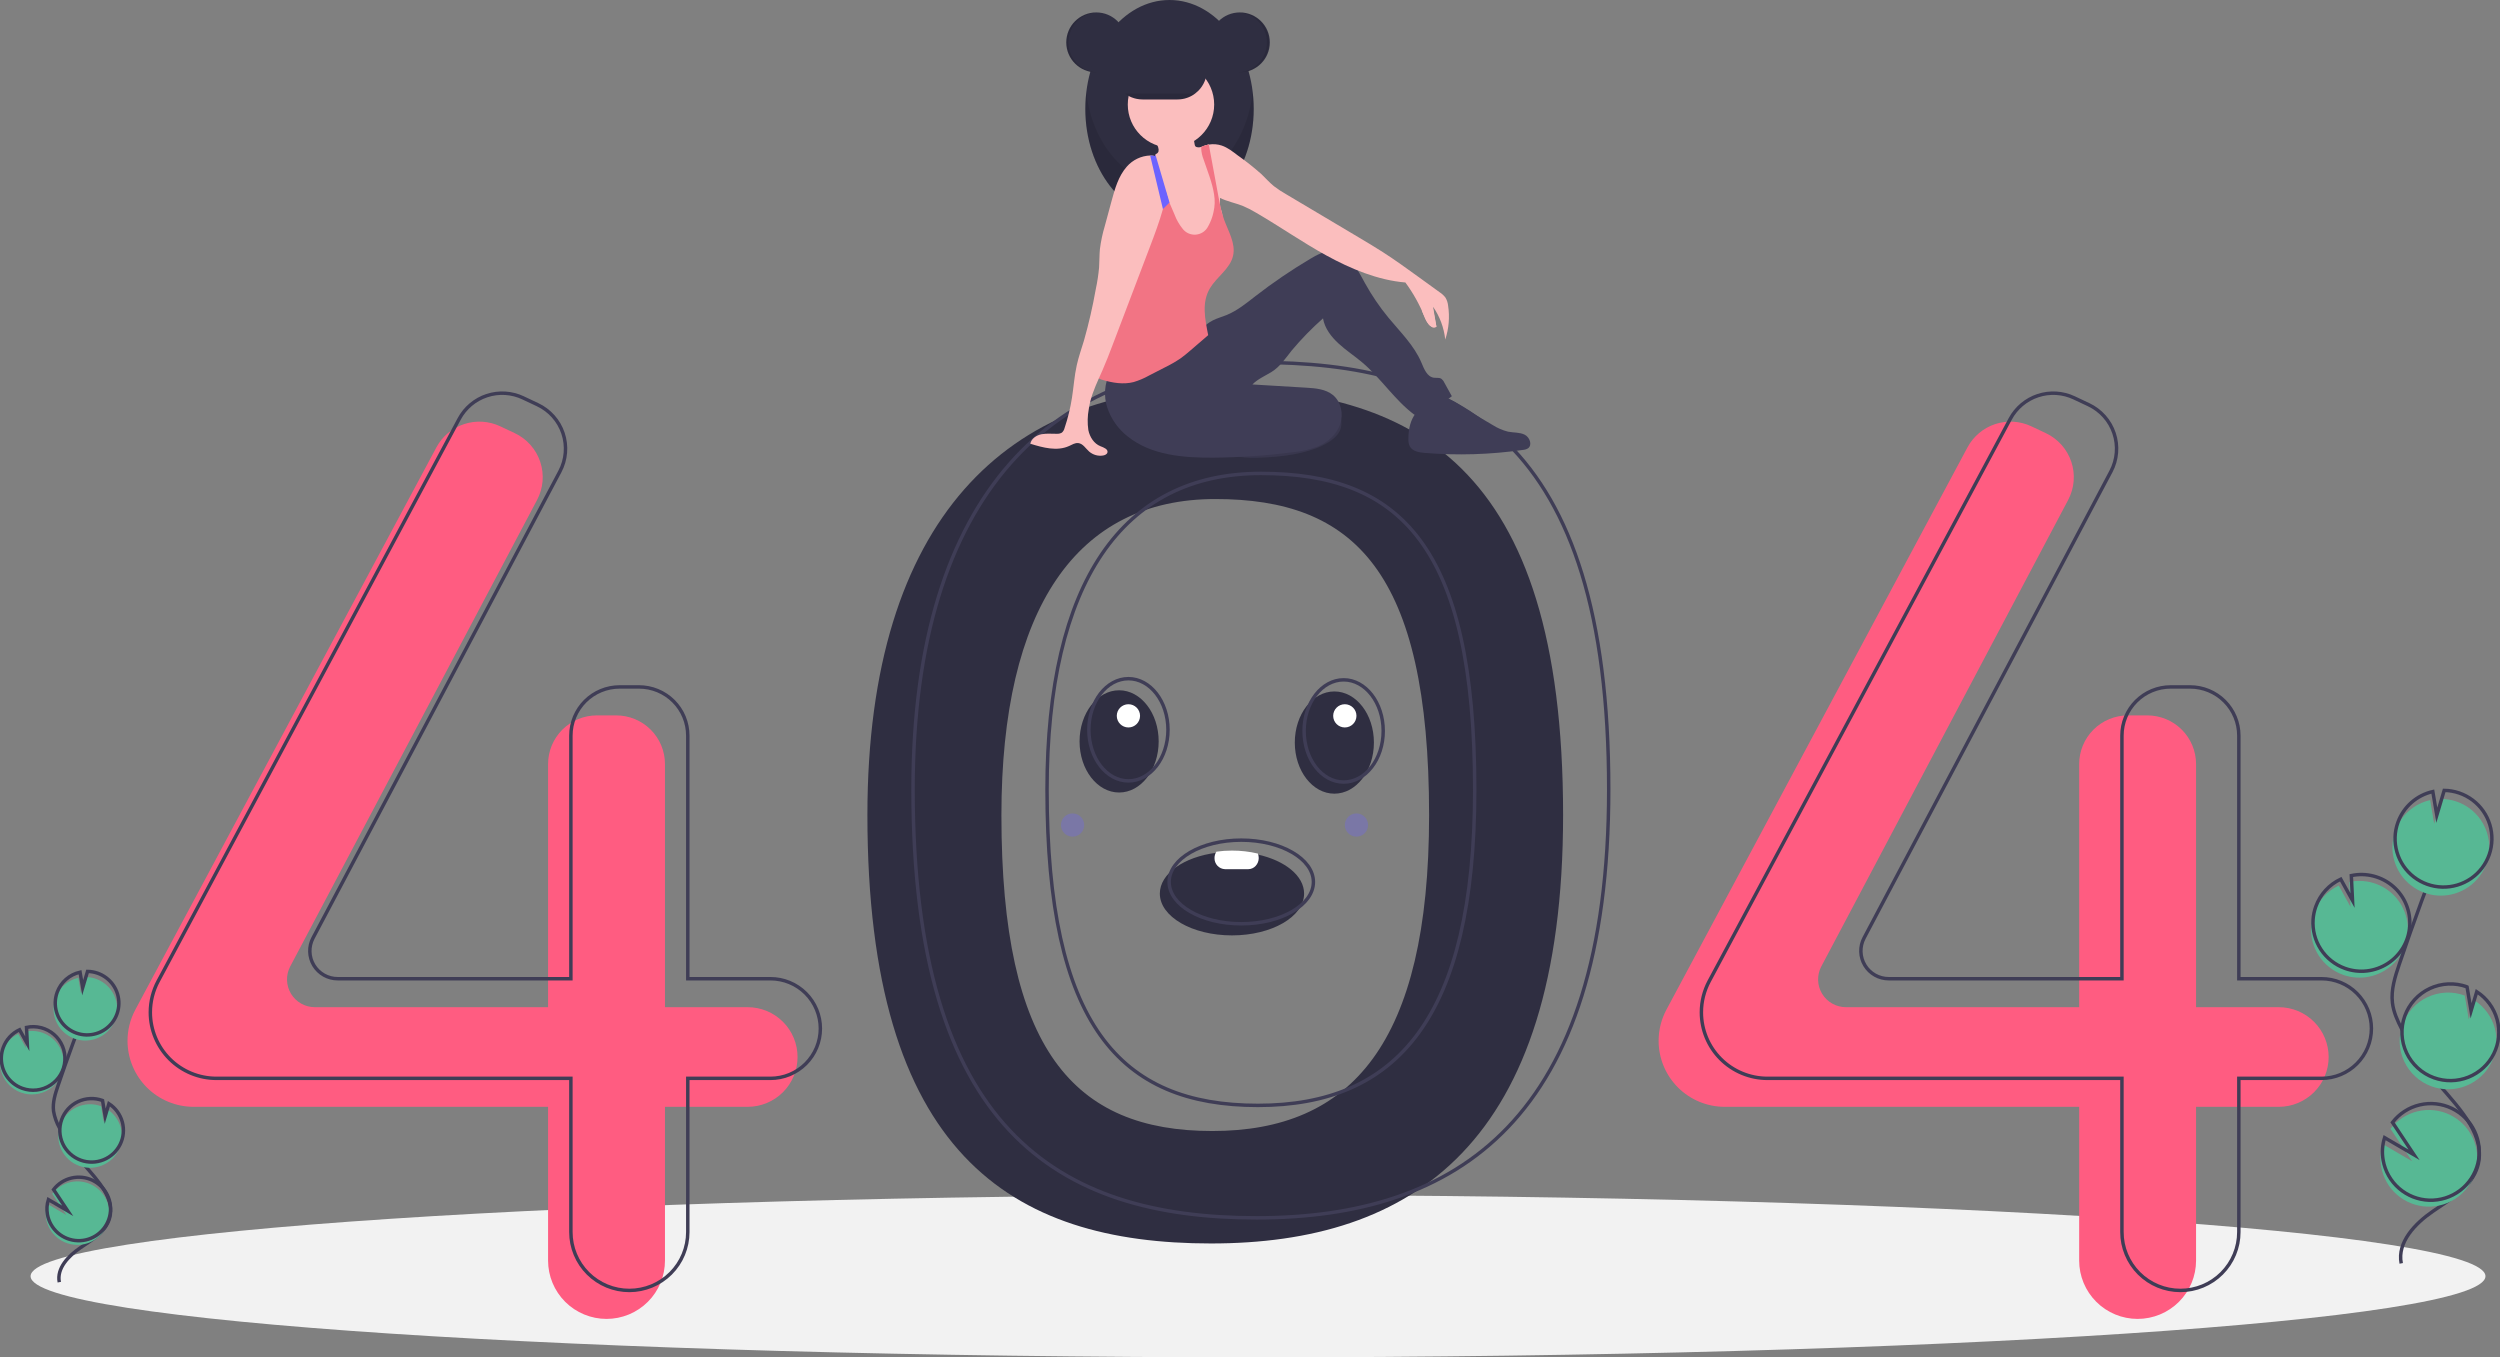 <svg width="722" height="392" viewBox="0 0 722 392" fill="none" xmlns="http://www.w3.org/2000/svg">
<rect x="0" y="0" width="722" height="392" fill="#808080" stroke="none"/>
<g clip-path="url(#clip0_621_1165)">
<path d="M363.317 392C559.093 392 717.801 381.51 717.801 368.569C717.801 355.628 559.093 345.138 363.317 345.138C167.541 345.138 8.833 355.628 8.833 368.569C8.833 381.51 167.541 392 363.317 392Z" fill="#F2F2F2"/>
<path d="M349.73 112.058C291.975 112.058 250.507 149.054 250.507 235.38C250.507 333.216 291.975 359.114 349.73 359.114C407.485 359.114 451.423 330.749 451.423 235.38C451.423 133.434 407.485 112.058 349.73 112.058ZM350.11 326.639C310.107 326.639 289.208 303.207 289.208 235.443C289.208 175.652 310.963 144.121 350.965 144.121C390.968 144.121 412.722 164.833 412.722 235.443C412.722 301.498 390.112 326.639 350.11 326.639Z" fill="#2F2E41"/>
<path d="M215.924 290.876H192.045V220.666C192.045 216.937 190.561 213.361 187.92 210.724C185.279 208.087 181.697 206.606 177.962 206.606H172.367C170.517 206.606 168.686 206.969 166.978 207.676C165.269 208.382 163.717 209.418 162.409 210.724C161.101 212.029 160.064 213.579 159.356 215.285C158.648 216.991 158.284 218.82 158.284 220.666V290.876H90.929C89.543 290.876 88.181 290.518 86.975 289.838C85.768 289.157 84.758 288.177 84.043 286.992C83.328 285.807 82.931 284.458 82.892 283.075C82.853 281.692 83.173 280.322 83.82 279.099L155.109 144.382C155.998 142.702 156.536 140.86 156.692 138.967C156.848 137.074 156.619 135.169 156.017 133.367C155.415 131.565 154.454 129.903 153.192 128.482C151.929 127.061 150.391 125.91 148.671 125.099L144.462 123.115C141.195 121.574 137.459 121.347 134.028 122.479C130.597 123.612 127.733 126.019 126.03 129.201L39.084 291.597C37.604 294.362 36.829 297.449 36.829 300.585C36.829 303.089 37.323 305.568 38.283 307.881C39.242 310.194 40.649 312.296 42.422 314.067C44.195 315.837 46.3 317.242 48.617 318.2C50.934 319.158 53.417 319.651 55.925 319.651H158.284V364.047C158.284 366.26 158.721 368.452 159.569 370.497C160.417 372.542 161.661 374.4 163.228 375.965C164.796 377.53 166.657 378.771 168.705 379.618C170.753 380.465 172.948 380.901 175.164 380.901H175.164C177.381 380.901 179.576 380.465 181.624 379.618C183.672 378.771 185.533 377.53 187.1 375.965C188.668 374.4 189.911 372.542 190.76 370.497C191.608 368.452 192.045 366.26 192.045 364.047V319.651H215.924C219.746 319.651 223.411 318.135 226.113 315.437C228.816 312.739 230.334 309.079 230.334 305.263C230.334 301.448 228.816 297.788 226.113 295.09C223.411 292.392 219.746 290.876 215.924 290.876Z" fill="#FF5C81"/>
<path d="M658.103 290.876H634.223V220.666C634.223 216.937 632.74 213.361 630.099 210.724C627.458 208.087 623.876 206.606 620.141 206.606H614.545C612.696 206.606 610.865 206.969 609.156 207.676C607.448 208.382 605.895 209.418 604.588 210.724C603.28 212.029 602.243 213.579 601.535 215.285C600.827 216.991 600.463 218.82 600.463 220.666V290.876H533.107C531.722 290.876 530.36 290.518 529.153 289.838C527.947 289.157 526.937 288.177 526.222 286.992C525.507 285.807 525.11 284.458 525.071 283.075C525.032 281.692 525.352 280.322 525.999 279.099L597.287 144.382C598.176 142.702 598.715 140.86 598.871 138.967C599.027 137.074 598.797 135.169 598.196 133.367C597.594 131.565 596.633 129.903 595.37 128.482C594.108 127.061 592.57 125.91 590.849 125.099L586.641 123.115C583.373 121.574 579.637 121.347 576.206 122.479C572.775 123.612 569.912 126.019 568.208 129.201L481.263 291.597C479.782 294.362 479.008 297.449 479.008 300.585C479.008 305.642 481.02 310.491 484.601 314.067C488.182 317.642 493.039 319.651 498.103 319.651H600.463V364.047C600.463 368.517 602.241 372.804 605.407 375.965C608.573 379.125 612.866 380.901 617.343 380.901C621.82 380.901 626.113 379.125 629.279 375.965C632.445 372.804 634.223 368.517 634.223 364.047V319.651H658.102C661.924 319.651 665.589 318.135 668.292 315.437C670.994 312.739 672.512 309.079 672.512 305.263C672.512 301.448 670.994 297.788 668.292 295.09C665.589 292.392 661.924 290.876 658.103 290.876Z" fill="#FF5C81"/>
<path d="M222.511 282.654H198.632V212.445C198.632 210.598 198.268 208.77 197.56 207.064C196.852 205.358 195.815 203.808 194.507 202.502C193.2 201.196 191.647 200.161 189.939 199.454C188.23 198.748 186.399 198.384 184.55 198.384H178.954C175.219 198.384 171.637 199.865 168.996 202.502C166.355 205.139 164.872 208.715 164.872 212.445V282.654H97.516C96.13 282.654 94.768 282.297 93.562 281.616C92.356 280.936 91.346 279.955 90.63 278.77C89.915 277.585 89.519 276.236 89.48 274.853C89.441 273.47 89.761 272.101 90.408 270.877L161.696 136.16C162.585 134.481 163.124 132.639 163.28 130.746C163.436 128.852 163.206 126.947 162.604 125.145C162.003 123.343 161.042 121.681 159.779 120.26C158.516 118.839 156.978 117.689 155.258 116.877L151.05 114.893C147.782 113.353 144.046 113.125 140.615 114.258C137.184 115.391 134.321 117.797 132.617 120.979L45.672 283.375C44.191 286.14 43.416 289.228 43.416 292.363V292.363C43.416 297.42 45.428 302.269 49.01 305.845C52.591 309.421 57.448 311.429 62.512 311.429H164.872V355.825C164.872 358.039 165.308 360.23 166.157 362.275C167.005 364.32 168.248 366.178 169.816 367.743C171.383 369.308 173.244 370.55 175.292 371.397C177.34 372.244 179.535 372.679 181.752 372.679H181.752C186.229 372.679 190.522 370.904 193.688 367.743C196.854 364.582 198.632 360.295 198.632 355.825V311.429H222.511C224.404 311.429 226.277 311.057 228.026 310.334C229.774 309.611 231.363 308.551 232.701 307.215C234.039 305.879 235.1 304.293 235.824 302.548C236.548 300.802 236.921 298.931 236.921 297.042V297.042C236.921 295.152 236.548 293.281 235.824 291.536C235.1 289.79 234.039 288.204 232.701 286.868C231.363 285.532 229.774 284.472 228.026 283.749C226.277 283.026 224.404 282.654 222.511 282.654V282.654Z" stroke="#3F3D56" stroke-miterlimit="10"/>
<path d="M670.454 282.654H646.575V212.445C646.575 208.715 645.091 205.139 642.45 202.502C639.809 199.865 636.227 198.384 632.492 198.384H626.897C625.048 198.384 623.216 198.748 621.508 199.454C619.799 200.161 618.247 201.196 616.939 202.502C615.631 203.808 614.594 205.358 613.886 207.064C613.179 208.77 612.815 210.598 612.815 212.445V282.654H545.459C544.073 282.654 542.711 282.297 541.505 281.616C540.298 280.936 539.289 279.955 538.573 278.77C537.858 277.585 537.462 276.236 537.423 274.853C537.384 273.47 537.704 272.101 538.351 270.877L609.639 136.16C610.528 134.481 611.067 132.639 611.223 130.746C611.379 128.852 611.149 126.947 610.547 125.145C609.946 123.343 608.985 121.681 607.722 120.26C606.459 118.839 604.921 117.689 603.201 116.877L598.993 114.893C595.725 113.353 591.989 113.125 588.558 114.258C585.127 115.391 582.264 117.797 580.56 120.979L493.615 283.375C492.134 286.14 491.359 289.228 491.359 292.363C491.359 297.42 493.371 302.269 496.952 305.845C500.534 309.421 505.391 311.429 510.455 311.429H612.815V355.825C612.815 360.295 614.593 364.582 617.759 367.743C620.924 370.904 625.218 372.679 629.695 372.679V372.679C634.172 372.679 638.465 370.904 641.631 367.743C644.796 364.582 646.575 360.295 646.575 355.825V311.429H670.454C672.347 311.429 674.22 311.057 675.969 310.334C677.717 309.611 679.305 308.551 680.644 307.215C681.982 305.879 683.043 304.293 683.767 302.548C684.491 300.802 684.864 298.931 684.864 297.042V297.042C684.864 293.226 683.346 289.566 680.644 286.868C677.941 284.17 674.276 282.654 670.454 282.654V282.654Z" stroke="#3F3D56" stroke-miterlimit="10"/>
<path d="M362.905 104.659C305.15 104.659 263.683 141.656 263.683 227.982C263.683 325.817 305.15 351.715 362.905 351.715C420.66 351.715 464.598 323.351 464.598 227.982C464.598 126.035 420.66 104.659 362.905 104.659ZM363.285 319.24C323.282 319.24 302.384 295.808 302.384 228.045C302.384 168.254 324.138 136.723 364.14 136.723C404.143 136.723 425.897 157.434 425.897 228.045C425.897 294.1 403.287 319.24 363.285 319.24V319.24Z" stroke="#3F3D56" stroke-miterlimit="10"/>
<path d="M316.611 20.901C321.399 20.901 325.28 17.026 325.28 12.245C325.28 7.464 321.399 3.589 316.611 3.589C311.822 3.589 307.941 7.464 307.941 12.245C307.941 17.026 311.822 20.901 316.611 20.901Z" fill="#2F2E41"/>
<path d="M337.756 62.916C351.187 62.916 362.074 48.832 362.074 31.458C362.074 14.084 351.187 0 337.756 0C324.326 0 313.439 14.084 313.439 31.458C313.439 48.832 324.326 62.916 337.756 62.916Z" fill="#2F2E41"/>
<path opacity="0.1" d="M337.756 53.416C325.575 53.416 315.485 41.828 313.715 26.708C313.531 28.285 313.439 29.871 313.439 31.458C313.439 48.832 324.326 62.916 337.756 62.916C351.187 62.916 362.074 48.832 362.074 31.458C362.074 29.871 361.982 28.285 361.798 26.708C360.028 41.828 349.938 53.416 337.756 53.416Z" fill="black"/>
<path d="M387.239 123.584C386.717 125.727 384.465 127.443 381.972 128.642C376.729 131.163 370.262 131.915 363.989 132.167C362.389 132.264 360.783 132.235 359.188 132.079C356.096 131.78 353.195 130.449 350.955 128.3C350.795 128.196 350.664 128.053 350.575 127.885C350.485 127.717 350.44 127.529 350.443 127.338C350.445 127.148 350.497 126.961 350.591 126.795C350.686 126.63 350.822 126.491 350.985 126.392C354.324 122.729 359.897 120.484 365.511 118.867C369.768 117.64 377.191 114.464 381.834 114.893C386.331 115.308 387.899 120.879 387.239 123.584Z" fill="#3F3D56"/>
<path opacity="0.1" d="M387.239 123.584C386.717 125.727 384.465 127.443 381.972 128.642C376.729 131.163 370.262 131.915 363.989 132.167C362.389 132.264 360.783 132.235 359.188 132.079C356.096 131.78 353.195 130.449 350.955 128.3C350.795 128.196 350.664 128.053 350.575 127.885C350.485 127.717 350.44 127.529 350.443 127.338C350.445 127.148 350.497 126.961 350.591 126.795C350.686 126.63 350.822 126.491 350.985 126.392C354.324 122.729 359.897 120.484 365.511 118.867C369.768 117.64 377.191 114.464 381.834 114.893C386.331 115.308 387.899 120.879 387.239 123.584Z" fill="black"/>
<path d="M320.577 107.57C318.977 110.702 318.687 114.34 319.771 117.685C320.875 121.005 322.94 123.923 325.705 126.07C332.488 131.499 341.825 132.246 350.518 132.171C358.138 132.105 365.746 131.584 373.303 130.612C375.835 130.388 378.324 129.811 380.696 128.898C383.534 127.672 386.027 125.424 387.037 122.506C388.047 119.589 387.33 116.017 384.931 114.07C382.823 112.359 379.916 112.123 377.205 111.961L361.69 111.03C363.222 109.481 365.263 108.605 367.13 107.479C369.607 105.985 371.252 103.477 373.053 101.216C375.827 97.905 378.846 94.806 382.083 91.945C382.588 94.837 384.421 97.212 386.577 99.207C388.734 101.203 391.22 102.81 393.461 104.709C398.89 109.311 402.799 115.557 408.509 119.807C412.437 118.776 416.109 116.946 419.294 114.431L417.075 110.417C416.89 110.004 416.602 109.646 416.238 109.375C415.61 108.99 414.801 109.188 414.071 109.079C412.122 108.787 411.271 106.54 410.506 104.726C408.406 99.747 404.385 95.883 400.951 91.707C398.417 88.624 396.168 85.318 394.234 81.829C393.08 79.747 392.024 77.581 390.459 75.788C388.893 73.995 386.7 72.585 384.318 72.58C382.213 72.576 380.271 73.643 378.462 74.716C372.95 77.985 367.646 81.592 362.582 85.518C359.932 87.572 357.298 89.742 354.189 91.002C352.88 91.532 351.501 91.895 350.245 92.54C348.045 93.67 346.376 95.583 344.579 97.28C338.17 103.334 329.394 107.257 320.577 107.57Z" fill="#3F3D56"/>
<path d="M353.019 64.478C352.947 66.329 352.552 68.153 351.854 69.868C351.499 70.724 350.972 71.498 350.306 72.141C349.639 72.784 348.846 73.283 347.978 73.607C346.744 73.937 345.451 73.979 344.199 73.73C343.107 73.616 342.055 73.258 341.12 72.683C339.665 71.684 338.94 69.902 338.676 68.158C338.411 66.416 338.53 64.636 338.361 62.882C338.196 61.465 337.926 60.062 337.553 58.685C337.439 58.227 337.322 57.771 337.208 57.315C337.096 56.859 336.986 56.403 336.885 55.947C336.792 55.518 336.705 55.087 336.631 54.654C336.57 54.289 336.515 53.922 336.474 53.552C336.437 52.457 336.255 51.371 335.931 50.324C335.627 49.645 335.247 49.002 334.798 48.409C334.605 48.135 334.419 47.86 334.248 47.575C333.752 46.834 333.522 45.948 333.594 45.061C333.615 44.923 333.648 44.788 333.694 44.657C333.711 44.607 333.73 44.556 333.751 44.508C333.941 44.456 334.116 44.359 334.26 44.224C334.404 44.09 334.513 43.923 334.578 43.737C334.65 43.337 334.616 42.926 334.478 42.544C334.32 42.01 334.104 41.496 333.833 41.009C333.656 40.688 333.053 40.11 333.049 39.742C333.04 39.003 334.487 38.408 335.073 38.117C336.86 37.223 338.854 36.819 340.849 36.947C342.129 37.033 343.516 37.426 344.222 38.497C344.857 39.462 344.772 40.711 345.043 41.833C345.071 41.995 345.14 42.149 345.244 42.278C345.382 42.404 345.555 42.483 345.74 42.506C346.054 42.568 346.375 42.581 346.692 42.544H346.694C346.778 42.537 346.861 42.525 346.944 42.508C347.438 42.417 347.905 42.216 348.31 41.919C348.572 41.849 348.836 41.792 349.103 41.748C349.113 41.747 349.124 41.745 349.134 41.742C350.194 45.08 350.331 48.658 351.198 52.057C351.627 53.749 352.243 55.419 352.329 57.158C352.336 57.234 352.338 57.312 352.34 57.391C352.353 57.95 352.308 58.514 352.332 59.071C352.34 59.322 352.368 59.572 352.416 59.819C352.511 60.215 352.629 60.605 352.769 60.988L352.776 61.007C352.816 61.13 352.854 61.254 352.886 61.379C352.909 61.47 352.93 61.558 352.947 61.649L352.949 61.655C353.106 62.588 353.129 63.539 353.019 64.478Z" fill="#FBBEBE"/>
<path d="M338.179 42.648C345.069 42.648 350.655 37.071 350.655 30.191C350.655 23.311 345.069 17.734 338.179 17.734C331.289 17.734 325.703 23.311 325.703 30.191C325.703 37.071 331.289 42.648 338.179 42.648Z" fill="#FBBEBE"/>
<path d="M417.386 98.061C417.025 94.663 415.815 91.409 413.868 88.598C414.191 90.52 414.515 92.44 414.84 94.36C414.436 94.477 414.007 94.473 413.605 94.35C413.203 94.226 412.846 93.989 412.578 93.665C412.052 93.01 411.65 92.266 411.391 91.468C409.974 87.954 408.121 84.633 405.875 81.581C397.932 80.92 390.081 77.632 383.096 73.8C376.11 69.971 369.572 65.379 362.678 61.386C361.483 60.665 360.238 60.03 358.952 59.486C356.796 58.622 354.374 58.175 352.33 57.159C352.192 57.092 352.055 57.02 351.919 56.946C351.458 56.695 351.02 56.402 350.613 56.07C350.393 55.891 350.183 55.7 349.987 55.495C348.967 54.31 348.158 52.959 347.595 51.501C346.498 49.077 346.107 46.153 345.011 43.729C345.515 43.26 346.08 42.861 346.692 42.545H346.694C346.783 42.498 346.872 42.454 346.963 42.412C347.396 42.208 347.847 42.044 348.31 41.92C348.572 41.85 348.836 41.793 349.103 41.749C349.114 41.748 349.124 41.746 349.135 41.743C350.37 41.542 351.636 41.642 352.825 42.034C354.563 42.621 356.028 43.793 357.489 44.901C359.863 46.571 362.14 48.374 364.309 50.302C365.514 51.455 366.614 52.721 367.91 53.769C368.987 54.599 370.123 55.35 371.308 56.017C378.322 60.189 385.337 64.36 392.352 68.531C394.727 69.943 397.103 71.356 399.425 72.85C402.952 75.122 406.352 77.584 409.751 80.043C411.753 81.492 413.755 82.941 415.756 84.391C416.412 84.809 416.989 85.341 417.458 85.961C417.873 86.666 418.13 87.452 418.213 88.265C418.715 91.55 418.432 94.906 417.386 98.061Z" fill="#FBBEBE"/>
<path d="M356.113 73.847C355.271 77.615 351.456 79.894 349.462 83.204C346.984 87.313 347.995 92.088 348.925 96.794C347.225 98.258 345.524 99.721 343.823 101.184C342.884 101.988 341.945 102.797 340.934 103.508C339.461 104.494 337.92 105.378 336.325 106.152C334.819 106.924 333.313 107.698 331.808 108.472C330.408 109.258 328.925 109.885 327.386 110.343C324.42 111.103 321.269 110.571 318.334 109.69C317.988 109.6 317.655 109.464 317.344 109.287C317.161 109.178 317.002 109.034 316.875 108.863C316.586 108.345 316.48 107.744 316.577 107.159C316.875 102.227 318.082 97.398 319.286 92.606C319.929 89.73 320.793 86.909 321.872 84.167C322.929 81.817 324.145 79.542 325.511 77.356C327.018 74.606 328.804 72.017 330.839 69.631C331.831 68.712 332.665 67.638 333.309 66.451C334.06 64.741 333.77 62.779 333.922 60.917C334.039 59.518 334.411 58.152 335.02 56.887V56.885C335.346 56.203 335.738 55.555 336.191 54.951C336.397 55.428 336.602 55.904 336.807 56.38C336.942 56.693 337.076 57.005 337.208 57.316C337.382 57.717 337.554 58.116 337.724 58.515C338.217 59.659 338.709 60.803 339.2 61.946C339.731 63.385 340.488 64.731 341.442 65.934C341.878 66.55 342.466 67.042 343.15 67.363C343.834 67.684 344.589 67.822 345.342 67.764C346.095 67.707 346.82 67.455 347.447 67.034C348.073 66.613 348.58 66.037 348.917 65.362C349.628 64.102 350.142 62.741 350.444 61.327C350.861 59.605 350.919 57.815 350.613 56.07C350.103 52.709 348.672 49.276 347.631 46.153C347.208 45.112 346.963 44.007 346.906 42.885C346.908 42.759 346.921 42.633 346.944 42.509C346.95 42.477 346.957 42.444 346.963 42.412C347.396 42.208 347.847 42.044 348.31 41.92C348.572 41.85 348.836 41.793 349.103 41.749C350.018 46.698 350.936 51.647 351.854 56.596C351.875 56.712 351.898 56.828 351.919 56.946C352.051 57.655 352.184 58.365 352.332 59.072C352.465 59.714 352.609 60.354 352.77 60.989L352.776 61.008C352.831 61.224 352.888 61.437 352.947 61.65L352.949 61.656C353.112 62.239 353.294 62.818 353.499 63.388C354.742 66.823 356.91 70.281 356.113 73.847Z" fill="#F27484"/>
<path d="M406.745 126.808C406.705 127.534 406.846 128.259 407.155 128.917C407.936 130.342 409.809 130.666 411.43 130.799C420.9 131.577 430.428 131.287 439.833 129.935C440.343 129.9 440.838 129.747 441.279 129.487C442.616 128.551 441.792 126.27 440.332 125.54C438.871 124.809 437.139 124.985 435.537 124.669C433.945 124.269 432.429 123.613 431.049 122.726C427.8 120.862 424.598 118.919 421.444 116.896C419.566 115.692 417.35 114.407 415.235 115.121C409.506 117.056 406.707 120.638 406.745 126.808Z" fill="#3F3D56"/>
<path d="M336.933 55.683V55.685C336.919 55.774 336.904 55.861 336.885 55.947C336.861 56.091 336.834 56.236 336.806 56.38C336.544 57.721 336.223 59.055 335.853 60.381C334.838 64.044 333.478 67.648 332.129 71.199C328.509 80.721 324.888 90.243 321.267 99.767C320.353 102.165 319.442 104.566 318.403 106.916C318.057 107.699 317.699 108.489 317.344 109.287C316.071 112.143 314.849 115.093 314.443 118.133C314.064 120.134 314.021 122.183 314.314 124.199C314.72 126.192 315.932 128.138 317.828 128.875C318.754 129.236 320.08 129.72 319.827 130.68C319.689 131.208 319.089 131.466 318.549 131.554C317.837 131.668 317.109 131.623 316.416 131.424C315.723 131.225 315.083 130.876 314.54 130.402C313.527 129.504 312.749 128.109 311.402 127.959C310.47 127.858 309.611 128.415 308.757 128.805C305.272 130.395 301.212 129.283 297.552 128.153C297.839 126.673 299.328 125.698 300.806 125.402C302.284 125.104 303.813 125.316 305.321 125.275C305.803 125.301 306.283 125.178 306.693 124.923C307.061 124.586 307.319 124.146 307.433 123.66C308.404 120.787 309.127 117.836 309.592 114.839C310.078 111.708 310.281 108.529 310.975 105.436C311.514 103.022 312.347 100.685 313.062 98.316C314.444 93.439 315.579 88.495 316.462 83.504C316.909 81.43 317.229 79.331 317.42 77.218C317.541 75.466 317.484 73.705 317.653 71.959C317.937 69.688 318.411 67.444 319.072 65.252C319.719 62.859 320.365 60.469 321.011 58.08C321.969 54.543 322.996 50.87 325.424 48.121C326.267 47.153 327.3 46.368 328.459 45.816C329.618 45.263 330.879 44.954 332.163 44.907C332.644 44.907 333.124 44.958 333.594 45.061C333.673 45.08 333.751 45.099 333.829 45.12C334.341 45.254 334.833 45.457 335.29 45.724C336.039 45.249 336.419 45.416 336.916 46.149C337.352 46.924 337.557 47.807 337.508 48.695C337.55 51.038 337.358 53.379 336.933 55.683Z" fill="#FBBEBE"/>
<path d="M337.756 58.483L337.724 58.515L337.553 58.686L335.853 60.381L335.02 56.887L332.163 44.907C332.644 44.907 333.124 44.958 333.595 45.062C333.615 44.924 333.648 44.789 333.694 44.658L333.829 45.121L334.798 48.41L336.631 54.655L336.933 55.683V55.685L337.756 58.483Z" fill="#6C63FF"/>
<path d="M348.544 20.265C348.543 21.374 348.323 22.472 347.896 23.496C347.469 24.52 346.845 25.451 346.058 26.234C345.773 26.519 345.467 26.782 345.144 27.023C343.684 28.121 341.907 28.716 340.08 28.716H329.935C327.693 28.713 325.545 27.822 323.961 26.238C322.377 24.654 321.487 22.507 321.487 20.269C321.487 18.031 322.377 15.884 323.961 14.3C325.545 12.716 327.693 11.825 329.935 11.821H340.08C342.321 11.827 344.47 12.718 346.056 14.3C347.642 15.882 348.536 18.026 348.544 20.265Z" fill="#2F2E41"/>
<path d="M358.056 20.901C362.844 20.901 366.726 17.026 366.726 12.245C366.726 7.464 362.844 3.589 358.056 3.589C353.268 3.589 349.386 7.464 349.386 12.245C349.386 17.026 353.268 20.901 358.056 20.901Z" fill="#2F2E41"/>
<path opacity="0.1" d="M357.845 3.589C357.738 3.589 357.633 3.593 357.527 3.597C359.77 3.678 361.894 4.625 363.452 6.238C365.009 7.851 365.88 10.004 365.88 12.245C365.88 14.486 365.009 16.639 363.452 18.252C361.894 19.865 359.77 20.812 357.527 20.893C357.633 20.897 357.738 20.901 357.845 20.901C360.144 20.901 362.349 19.989 363.975 18.366C365.601 16.743 366.514 14.541 366.514 12.245C366.514 9.949 365.601 7.748 363.975 6.124C362.349 4.501 360.144 3.589 357.845 3.589Z" fill="black"/>
<path opacity="0.1" d="M316.611 3.589C316.717 3.589 316.823 3.593 316.928 3.597C314.685 3.678 312.562 4.625 311.004 6.238C309.446 7.851 308.575 10.004 308.575 12.245C308.575 14.486 309.446 16.639 311.004 18.252C312.562 19.865 314.685 20.812 316.928 20.893C316.822 20.897 316.717 20.901 316.611 20.901C314.313 20.899 312.11 19.986 310.485 18.363C308.861 16.74 307.949 14.54 307.949 12.245C307.949 9.951 308.861 7.75 310.485 6.127C312.11 4.504 314.313 3.591 316.611 3.589Z" fill="black"/>
<path opacity="0.1" d="M345.144 27.023C343.685 28.122 341.907 28.716 340.08 28.717H329.935C328.108 28.716 326.33 28.122 324.871 27.023H345.144Z" fill="black"/>
<path d="M410.654 89.746C410.654 89.746 412.84 96.034 414.84 94.36L413.246 86.141L410.654 89.746Z" fill="#FBBEBE"/>
<path d="M676.621 281.504C678.656 282.243 680.836 282.499 682.988 282.254C685.14 282.008 687.206 281.267 689.022 280.088C690.838 278.909 692.355 277.326 693.453 275.462C694.552 273.598 695.202 271.504 695.352 269.347C695.502 267.189 695.148 265.027 694.318 263.029C693.488 261.031 692.205 259.253 690.569 257.835C688.934 256.418 686.991 255.398 684.893 254.858C682.796 254.318 680.602 254.271 678.483 254.722L678.833 261.909L675.427 255.75C672.085 257.318 669.502 260.147 668.248 263.615C667.802 264.83 667.531 266.102 667.443 267.393C667.228 270.421 668.008 273.437 669.664 275.983C671.32 278.53 673.762 280.468 676.621 281.504Z" fill="#57B894"/>
<path d="M693.473 364.867C692.27 358.755 697.48 353.336 702.626 349.813C707.772 346.291 713.785 342.83 715.541 336.852C718.064 328.261 710.548 320.394 704.697 313.609C700.357 308.574 696.63 303.043 693.593 297.132C692.376 294.761 691.258 292.284 690.937 289.639C690.476 285.831 691.701 282.042 692.936 278.41C697.048 266.309 701.445 254.31 706.126 242.412" stroke="#3F3D56" stroke-miterlimit="10"/>
<path d="M677.197 279.654C679.232 280.393 681.412 280.65 683.564 280.404C685.716 280.158 687.782 279.417 689.598 278.238C691.414 277.06 692.931 275.476 694.029 273.612C695.128 271.748 695.778 269.655 695.928 267.497C696.078 265.34 695.724 263.177 694.894 261.179C694.064 259.182 692.781 257.404 691.145 255.986C689.51 254.568 687.567 253.549 685.469 253.008C683.372 252.468 681.178 252.421 679.059 252.872L679.409 260.06L676.003 253.9C672.661 255.468 670.078 258.297 668.824 261.766C668.378 262.98 668.107 264.252 668.019 265.543C667.804 268.572 668.584 271.587 670.24 274.134C671.896 276.68 674.338 278.618 677.197 279.654V279.654Z" stroke="#3F3D56" stroke-miterlimit="10"/>
<path d="M691.764 239.93C692.562 237.729 693.903 235.764 695.662 234.217C697.422 232.669 699.543 231.589 701.83 231.075L702.982 237.908L705.117 230.731C708.081 230.775 710.955 231.759 713.323 233.54C715.691 235.32 717.431 237.807 718.291 240.639C719.152 243.472 719.089 246.504 718.111 249.298C717.133 252.093 715.291 254.505 712.851 256.186C710.411 257.867 707.499 258.73 704.535 258.651C701.571 258.571 698.71 257.554 696.363 255.745C694.017 253.936 692.306 251.429 691.48 248.587C690.653 245.744 690.752 242.713 691.763 239.93H691.764Z" fill="#57B894"/>
<path d="M692.531 237.462C693.33 235.261 694.671 233.297 696.43 231.749C698.189 230.202 700.31 229.121 702.598 228.607L703.749 235.44L705.884 228.264C708.849 228.308 711.722 229.291 714.09 231.072C716.458 232.853 718.198 235.339 719.059 238.171C719.92 241.004 719.857 244.036 718.879 246.831C717.901 249.625 716.059 252.037 713.619 253.718C711.178 255.399 708.266 256.262 705.303 256.183C702.339 256.104 699.477 255.086 697.131 253.277C694.784 251.468 693.074 248.962 692.247 246.119C691.42 243.276 691.52 240.245 692.531 237.462H692.531Z" stroke="#3F3D56" stroke-miterlimit="10"/>
<path d="M702.243 313.747C705.471 314.917 709.017 314.859 712.206 313.585C715.394 312.311 718.002 309.911 719.532 306.841C721.061 303.771 721.406 300.246 720.5 296.939C719.595 293.631 717.502 290.772 714.62 288.906L712.98 294.421L711.816 287.508C711.805 287.502 711.793 287.498 711.781 287.494C710.054 286.868 708.221 286.587 706.385 286.668C704.55 286.749 702.748 287.191 701.084 287.967C699.419 288.744 697.924 289.84 696.684 291.194C695.444 292.547 694.483 294.132 693.857 295.856C693.23 297.581 692.95 299.411 693.033 301.244C693.115 303.077 693.558 304.875 694.337 306.536C695.116 308.198 696.215 309.69 697.571 310.927C698.928 312.165 700.515 313.123 702.242 313.747H702.243Z" fill="#57B894"/>
<path d="M702.908 311.248C706.136 312.418 709.682 312.36 712.871 311.086C716.059 309.812 718.667 307.412 720.197 304.342C721.726 301.272 722.071 297.747 721.165 294.44C720.26 291.132 718.167 288.273 715.285 286.407L713.645 291.922L712.481 285.009C712.47 285.003 712.458 284.999 712.446 284.995C710.719 284.369 708.886 284.088 707.05 284.169C705.215 284.25 703.413 284.692 701.749 285.468C700.084 286.245 698.589 287.341 697.349 288.695C696.109 290.048 695.148 291.633 694.522 293.357C693.895 295.082 693.615 296.912 693.698 298.745C693.78 300.578 694.223 302.376 695.002 304.037C695.781 305.699 696.88 307.191 698.236 308.428C699.593 309.665 701.18 310.624 702.907 311.248H702.908Z" stroke="#3F3D56" stroke-miterlimit="10"/>
<path d="M687.682 336.937C688.237 340.091 689.861 342.958 692.282 345.058C694.703 347.158 697.774 348.363 700.979 348.471C704.184 348.578 707.329 347.582 709.886 345.65C712.443 343.717 714.257 340.966 715.023 337.857C715.789 334.747 715.462 331.47 714.095 328.573C712.728 325.676 710.405 323.337 707.516 321.947C704.627 320.558 701.347 320.202 698.226 320.941C695.106 321.679 692.334 323.466 690.377 326.002L696.608 335.367L688.094 330.396C687.434 332.512 687.292 334.755 687.682 336.937Z" fill="#57B894"/>
<path d="M688.258 335.088C688.813 338.241 690.437 341.109 692.858 343.208C695.279 345.308 698.35 346.513 701.555 346.621C704.76 346.729 707.905 345.733 710.462 343.8C713.019 341.868 714.833 339.116 715.599 336.007C716.365 332.898 716.038 329.62 714.671 326.723C713.304 323.827 710.981 321.487 708.092 320.098C705.203 318.708 701.923 318.353 698.802 319.091C695.682 319.829 692.91 321.616 690.953 324.153L697.184 333.517L688.67 328.547C688.01 330.663 687.868 332.906 688.258 335.088V335.088Z" stroke="#3F3D56" stroke-miterlimit="10"/>
<path d="M6.054 315.521C7.391 316.007 8.823 316.176 10.237 316.014C11.651 315.853 13.008 315.366 14.201 314.591C15.395 313.817 16.391 312.776 17.113 311.552C17.835 310.327 18.262 308.952 18.36 307.534C18.459 306.117 18.226 304.696 17.681 303.383C17.136 302.071 16.293 300.903 15.218 299.971C14.143 299.039 12.867 298.37 11.489 298.015C10.111 297.66 8.669 297.629 7.277 297.925L7.507 302.648L5.27 298.601C3.073 299.631 1.377 301.49 0.553 303.768C0.26 304.567 0.082 305.402 0.024 306.25C-0.117 308.24 0.395 310.221 1.483 311.894C2.571 313.567 4.176 314.841 6.054 315.521Z" fill="#57B894"/>
<path d="M17.125 370.293C16.335 366.277 19.758 362.717 23.139 360.402C26.52 358.088 30.471 355.814 31.624 351.887C33.282 346.242 28.344 341.073 24.5 336.615C21.648 333.307 19.199 329.673 17.204 325.79C16.337 324.264 15.746 322.598 15.459 320.867C15.156 318.365 15.961 315.875 16.772 313.489C19.474 305.539 22.363 297.655 25.439 289.838" stroke="#3F3D56" stroke-miterlimit="10"/>
<path d="M6.432 314.306C7.769 314.791 9.201 314.96 10.615 314.798C12.029 314.637 13.386 314.15 14.579 313.375C15.772 312.601 16.769 311.56 17.491 310.336C18.213 309.111 18.64 307.736 18.738 306.318C18.837 304.901 18.604 303.48 18.059 302.167C17.514 300.855 16.671 299.687 15.596 298.755C14.521 297.823 13.245 297.154 11.867 296.799C10.489 296.444 9.047 296.413 7.655 296.709L7.885 301.432L5.648 297.385C3.451 298.415 1.755 300.274 0.93 302.552C0.638 303.351 0.46 304.186 0.402 305.034C0.261 307.024 0.773 309.006 1.861 310.679C2.949 312.352 4.554 313.625 6.432 314.306V314.306Z" stroke="#3F3D56" stroke-miterlimit="10"/>
<path d="M16.002 288.207C16.527 286.761 17.408 285.47 18.564 284.453C19.72 283.436 21.113 282.726 22.616 282.389L23.373 286.878L24.776 282.163C26.723 282.192 28.611 282.838 30.167 284.008C31.723 285.178 32.866 286.812 33.431 288.673C33.997 290.534 33.956 292.526 33.313 294.362C32.67 296.198 31.46 297.782 29.857 298.887C28.254 299.991 26.34 300.558 24.393 300.506C22.446 300.454 20.566 299.786 19.024 298.597C17.483 297.409 16.359 295.762 15.816 293.894C15.273 292.027 15.338 290.035 16.002 288.207Z" fill="#57B894"/>
<path d="M16.507 286.586C17.032 285.14 17.912 283.849 19.068 282.832C20.224 281.815 21.618 281.105 23.12 280.768L23.877 285.257L25.28 280.542C27.227 280.571 29.116 281.217 30.671 282.387C32.227 283.557 33.37 285.19 33.936 287.051C34.501 288.913 34.46 290.905 33.817 292.741C33.175 294.577 31.965 296.161 30.361 297.266C28.758 298.37 26.845 298.937 24.898 298.885C22.951 298.833 21.07 298.165 19.529 296.976C17.987 295.788 16.863 294.141 16.32 292.273C15.777 290.405 15.842 288.414 16.507 286.586V286.586Z" stroke="#3F3D56" stroke-miterlimit="10"/>
<path d="M22.887 336.705C25.008 337.474 27.338 337.436 29.433 336.599C31.528 335.762 33.241 334.185 34.246 332.168C35.251 330.151 35.478 327.835 34.883 325.662C34.288 323.489 32.913 321.61 31.019 320.384L29.942 324.008L29.177 319.466C29.17 319.462 29.162 319.459 29.154 319.457C28.019 319.045 26.815 318.86 25.608 318.913C24.402 318.966 23.219 319.256 22.125 319.767C21.031 320.277 20.049 320.997 19.234 321.886C18.419 322.776 17.788 323.817 17.376 324.95C16.964 326.083 16.78 327.286 16.834 328.49C16.889 329.695 17.18 330.876 17.692 331.968C18.204 333.06 18.926 334.04 19.817 334.853C20.709 335.666 21.752 336.295 22.887 336.705Z" fill="#57B894"/>
<path d="M23.324 335.064C25.445 335.833 27.775 335.795 29.87 334.958C31.965 334.121 33.678 332.544 34.684 330.527C35.689 328.51 35.915 326.194 35.32 324.021C34.725 321.848 33.35 319.969 31.457 318.743L30.379 322.367L29.614 317.824C29.607 317.821 29.599 317.818 29.591 317.816C28.457 317.405 27.252 317.221 26.047 317.275C24.841 317.329 23.659 317.619 22.565 318.129C20.358 319.16 18.651 321.024 17.82 323.311C16.989 325.599 17.102 328.122 18.134 330.326C19.166 332.53 21.033 334.235 23.324 335.064V335.064Z" stroke="#3F3D56" stroke-miterlimit="10"/>
<path d="M13.32 351.943C13.685 354.015 14.752 355.899 16.343 357.278C17.934 358.658 19.951 359.45 22.057 359.52C24.163 359.591 26.229 358.937 27.909 357.667C29.589 356.397 30.781 354.59 31.284 352.547C31.788 350.504 31.572 348.35 30.674 346.447C29.776 344.544 28.25 343.007 26.352 342.094C24.454 341.181 22.299 340.948 20.248 341.433C18.198 341.918 16.377 343.092 15.091 344.758L19.185 350.911L13.591 347.645C13.157 349.035 13.065 350.509 13.32 351.943Z" fill="#57B894"/>
<path d="M13.699 350.727C14.063 352.799 15.131 354.683 16.721 356.063C18.312 357.442 20.329 358.234 22.435 358.305C24.541 358.375 26.607 357.721 28.287 356.451C29.967 355.182 31.159 353.374 31.663 351.331C32.166 349.288 31.951 347.135 31.053 345.231C30.155 343.328 28.628 341.791 26.73 340.878C24.832 339.965 22.677 339.732 20.627 340.217C18.576 340.702 16.756 341.876 15.47 343.543L19.564 349.695L13.97 346.43C13.536 347.82 13.443 349.294 13.699 350.727V350.727Z" stroke="#3F3D56" stroke-miterlimit="10"/>
<path d="M323.2 228.877C329.509 228.877 334.624 222.268 334.624 214.116C334.624 205.963 329.509 199.354 323.2 199.354C316.89 199.354 311.775 205.963 311.775 214.116C311.775 222.268 316.89 228.877 323.2 228.877Z" fill="#2F2E41"/>
<path d="M385.361 229.213C391.67 229.213 396.785 222.604 396.785 214.452C396.785 206.299 391.67 199.69 385.361 199.69C379.051 199.69 373.937 206.299 373.937 214.452C373.937 222.604 379.051 229.213 385.361 229.213Z" fill="#2F2E41"/>
<path d="M376.624 258.065C376.624 264.734 367.296 270.142 355.792 270.142C344.287 270.142 334.959 264.734 334.959 258.065C334.959 252.288 341.955 247.457 351.303 246.276C352.791 246.08 354.291 245.984 355.792 245.987C358.307 245.979 360.815 246.249 363.271 246.793C371.08 248.53 376.624 252.925 376.624 258.065Z" fill="#2F2E41"/>
<path d="M325.888 225.523C332.197 225.523 337.312 218.914 337.312 210.761C337.312 202.609 332.197 196 325.888 196C319.579 196 314.464 202.609 314.464 210.761C314.464 218.914 319.579 225.523 325.888 225.523Z" stroke="#3F3D56" stroke-miterlimit="10"/>
<path d="M388.048 225.859C394.358 225.859 399.472 219.25 399.472 211.097C399.472 202.945 394.358 196.336 388.048 196.336C381.739 196.336 376.624 202.945 376.624 211.097C376.624 219.25 381.739 225.859 388.048 225.859Z" stroke="#3F3D56" stroke-miterlimit="10"/>
<path d="M358.48 266.787C369.985 266.787 379.312 261.379 379.312 254.709C379.312 248.039 369.985 242.632 358.48 242.632C346.975 242.632 337.648 248.039 337.648 254.709C337.648 261.379 346.975 266.787 358.48 266.787Z" stroke="#3F3D56" stroke-miterlimit="10"/>
<path d="M363.52 247.799C363.525 248.642 363.208 249.456 362.633 250.075C362.361 250.371 362.031 250.607 361.663 250.77C361.296 250.933 360.898 251.017 360.496 251.019H353.776C352.948 250.99 352.165 250.636 351.598 250.032C351.032 249.429 350.727 248.626 350.752 247.799C350.748 247.144 350.94 246.504 351.303 245.959C352.79 245.75 354.29 245.647 355.792 245.652C358.31 245.643 360.821 245.932 363.271 246.51C363.437 246.92 363.522 247.357 363.52 247.799Z" fill="white"/>
<path d="M325.888 210.091C327.744 210.091 329.248 208.589 329.248 206.736C329.248 204.883 327.744 203.381 325.888 203.381C324.032 203.381 322.528 204.883 322.528 206.736C322.528 208.589 324.032 210.091 325.888 210.091Z" fill="white"/>
<path d="M388.384 210.091C390.24 210.091 391.745 208.589 391.745 206.736C391.745 204.883 390.24 203.381 388.384 203.381C386.529 203.381 385.024 204.883 385.024 206.736C385.024 208.589 386.529 210.091 388.384 210.091Z" fill="white"/>
<path opacity="0.3" d="M391.744 241.626C393.6 241.626 395.104 240.124 395.104 238.271C395.104 236.418 393.6 234.916 391.744 234.916C389.889 234.916 388.384 236.418 388.384 238.271C388.384 240.124 389.889 241.626 391.744 241.626Z" fill="#6C63FF"/>
<path opacity="0.3" d="M309.759 241.626C311.615 241.626 313.119 240.124 313.119 238.271C313.119 236.418 311.615 234.916 309.759 234.916C307.904 234.916 306.399 236.418 306.399 238.271C306.399 240.124 307.904 241.626 309.759 241.626Z" fill="#6C63FF"/>
</g>
<defs>
<clipPath id="clip0_621_1165">
<rect width="722" height="392" fill="white"/>
</clipPath>
</defs>
</svg>
